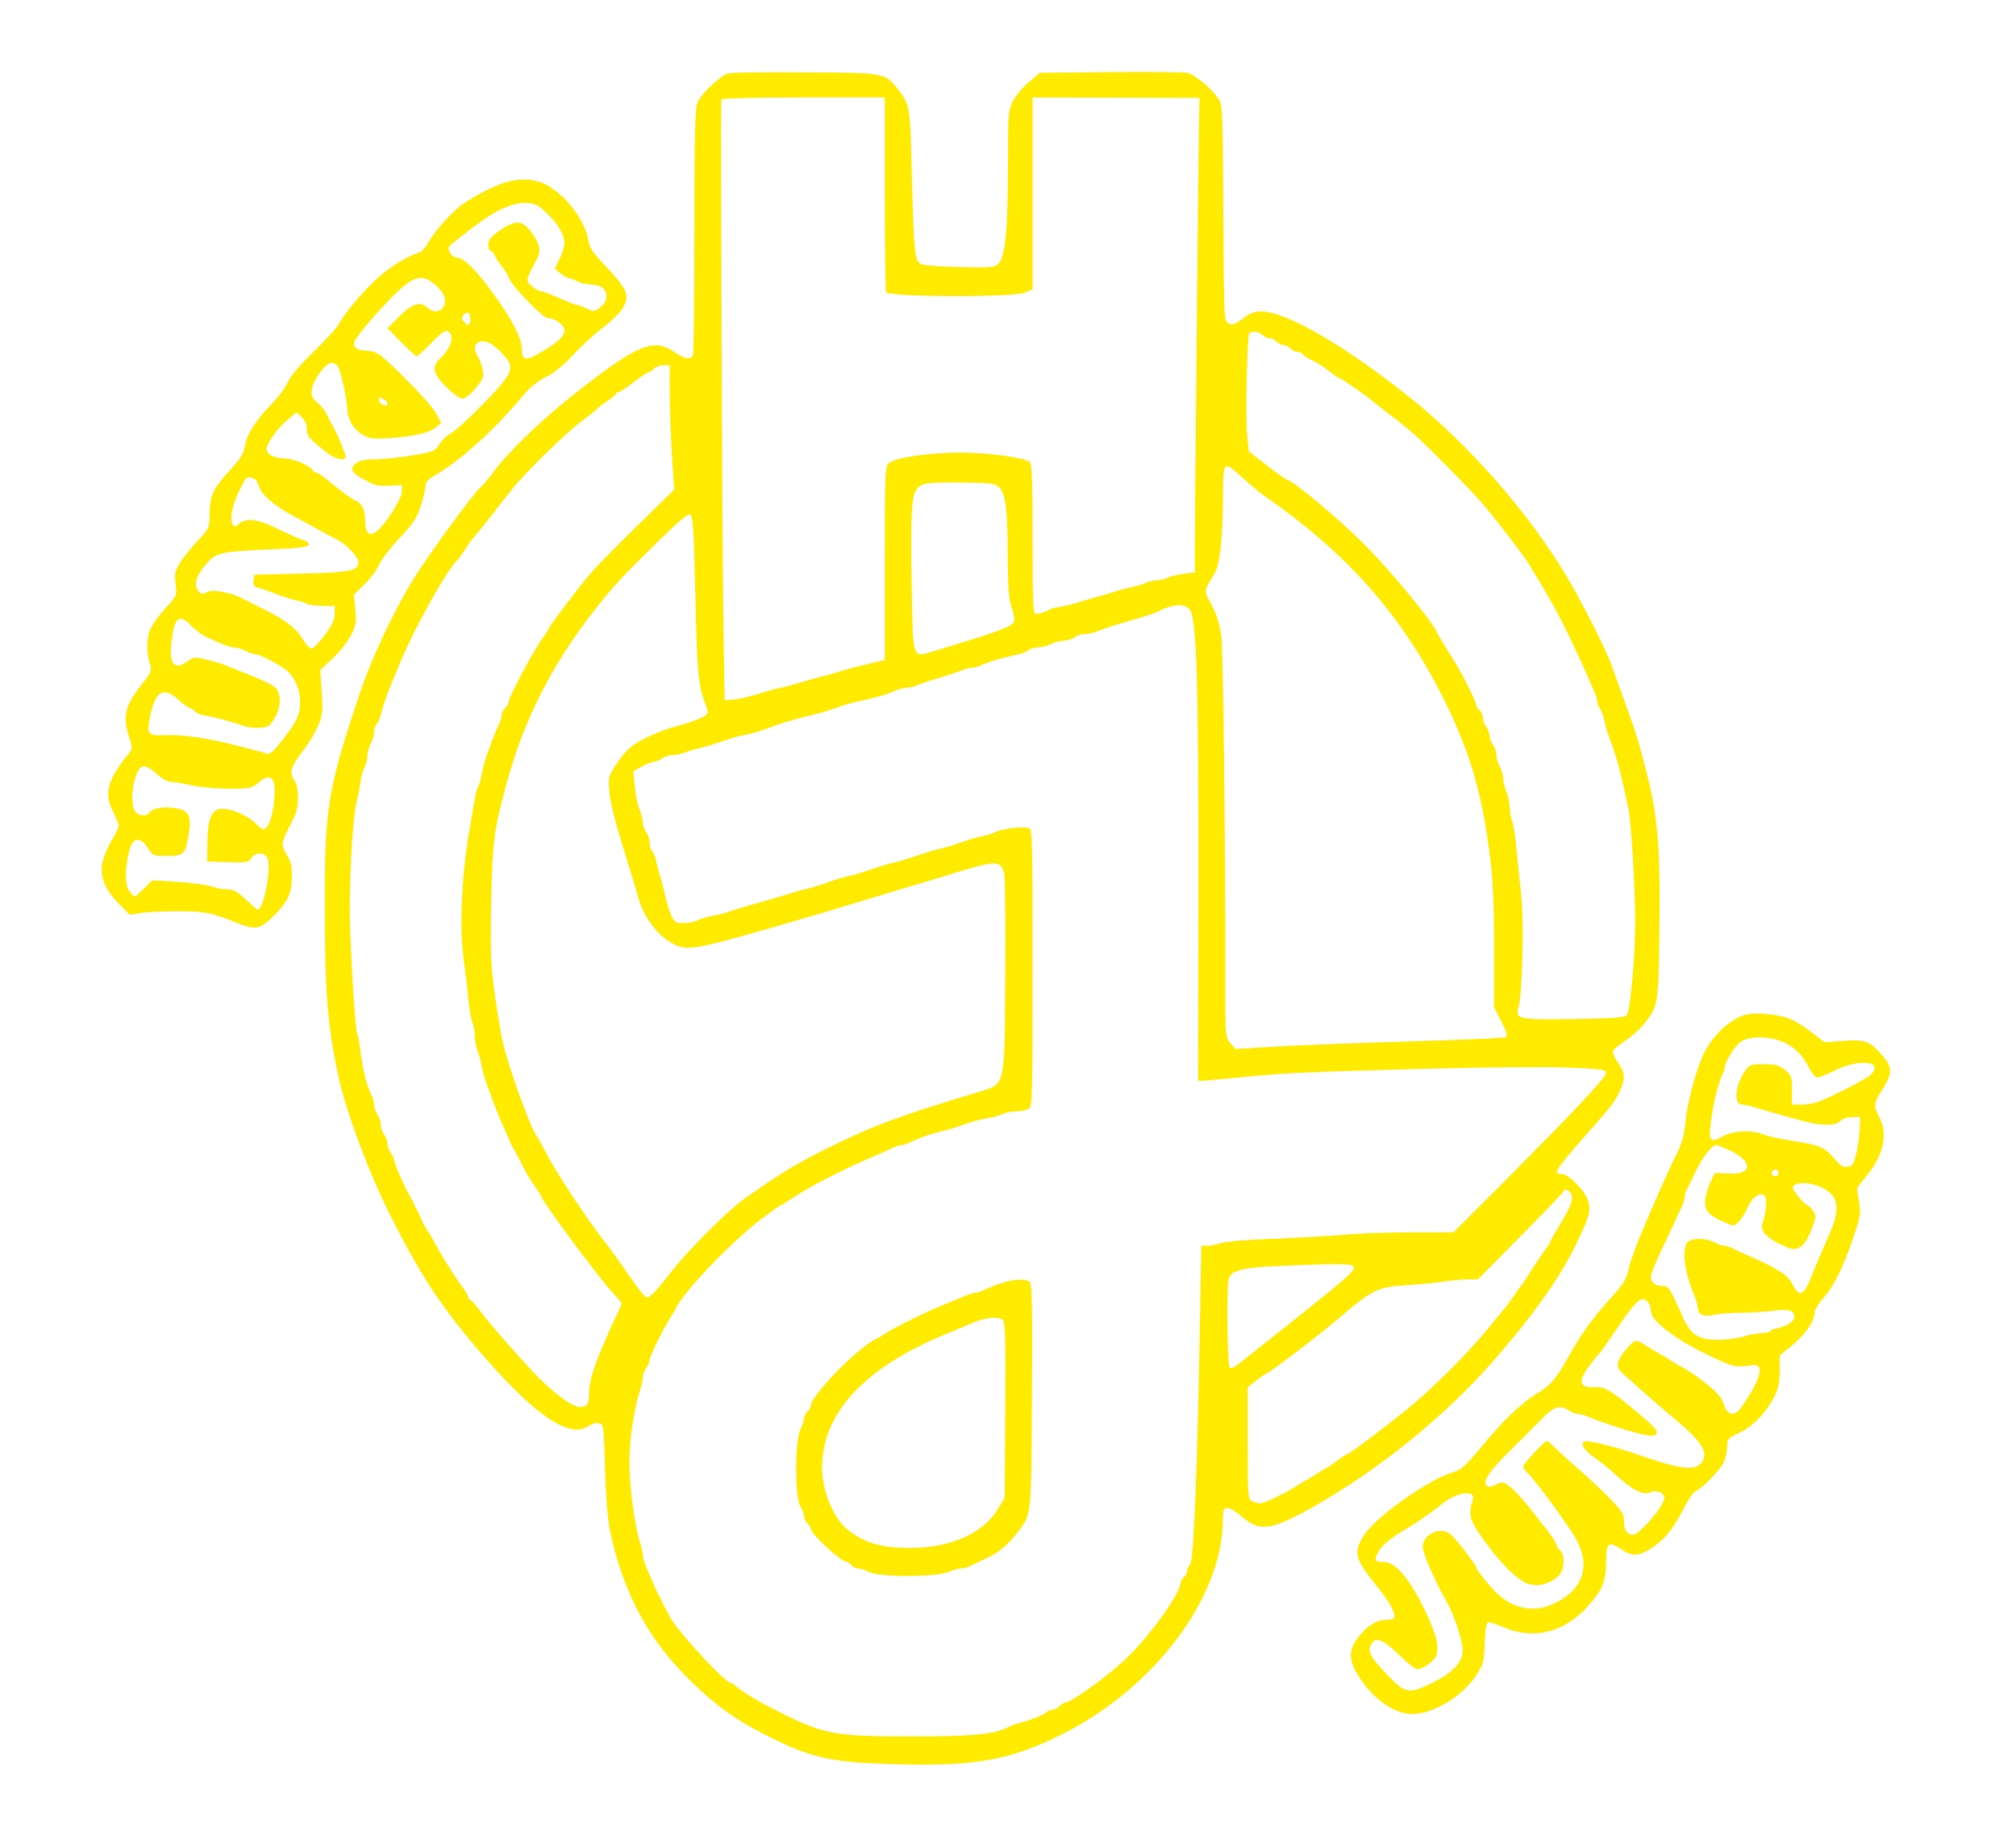<?xml version="1.0" standalone="no" ?>
<!DOCTYPE svg PUBLIC "-//W3C//DTD SVG 20010904//EN"
  "http://www.w3.org/TR/2001/REC-SVG-20010904/DTD/svg10.dtd">
<svg
  version="1.0"
  xmlns="http://www.w3.org/2000/svg"
  width="900pt"
  height="819pt"
  viewBox="0 0 900 819"
  preserveAspectRatio="xMidYMid meet"
>
<g
    transform="translate(0,819) scale(0.1,-0.1)"
    fill="#ffeb00"
    stroke="none"
  >
<path
      d="M3245 7861 c-37 -16 -118 -95 -131 -128 -11 -26 -14 -139 -14 -572 0
-297 -3 -546 -6 -555 -9 -24 -36 -19 -85 14 -92 62 -164 32 -434 -180 -159
-125 -300 -260 -375 -360 -18 -25 -41 -52 -50 -60 -39 -34 -244 -315 -311
-426 -84 -137 -183 -349 -232 -497 -142 -422 -157 -509 -157 -927 0 -408 11
-552 61 -785 31 -147 136 -430 228 -612 142 -284 238 -427 428 -645 231 -263
378 -360 461 -302 12 8 32 14 45 12 22 -3 22 -6 28 -203 4 -128 12 -229 23
-280 59 -276 172 -486 360 -668 108 -106 191 -166 316 -231 217 -112 299 -132
600 -140 355 -10 510 18 742 134 411 206 714 608 717 953 1 50 4 57 20 57 11
0 40 -17 65 -39 80 -69 129 -62 316 42 290 163 591 406 807 653 185 212 307
386 378 539 52 110 57 132 45 175 -13 44 -87 120 -117 120 -13 0 -23 3 -23 8
0 15 38 63 135 172 109 123 129 148 150 199 21 47 19 73 -10 115 -14 20 -25
43 -25 51 0 8 24 30 53 48 29 19 68 53 85 75 65 81 66 88 70 417 5 358 -6 504
-54 695 -40 157 -52 196 -107 345 -22 61 -46 128 -54 150 -26 71 -130 277
-201 396 -169 281 -433 583 -697 794 -293 234 -554 385 -665 385 -31 0 -51 -8
-80 -31 -46 -37 -72 -35 -81 6 -4 17 -7 234 -8 483 -1 369 -4 458 -15 480 -23
45 -110 120 -147 127 -19 3 -174 5 -345 3 l-312 -3 -48 -41 c-27 -22 -59 -60
-71 -84 -22 -42 -23 -55 -23 -285 0 -286 -12 -411 -41 -440 -18 -19 -31 -20
-175 -17 -93 2 -163 8 -174 14 -27 17 -30 54 -39 388 -8 325 -8 322 -64 393
-56 72 -54 72 -417 74 -179 2 -334 -1 -345 -6z m705 -533 c0 -234 3 -433 6
-442 8 -22 566 -24 619 -2 l35 15 0 428 0 428 372 -1 373 -1 -1 -39 c-3 -88
-22 -2002 -20 -2039 l1 -40 -51 -6 c-28 -4 -60 -11 -72 -18 -11 -6 -33 -11
-47 -11 -14 0 -35 -5 -46 -10 -10 -6 -38 -14 -61 -19 -24 -5 -56 -14 -73 -19
-16 -6 -57 -18 -90 -27 -33 -9 -81 -23 -106 -31 -26 -7 -55 -14 -65 -14 -11 0
-32 -7 -48 -15 -15 -8 -37 -15 -47 -15 -18 0 -19 13 -19 334 0 262 -3 336 -13
344 -24 20 -188 42 -312 42 -137 0 -290 -23 -317 -47 -17 -15 -18 -46 -18
-448 l0 -431 -52 -12 c-88 -21 -122 -30 -153 -40 -16 -6 -50 -15 -75 -21 -25
-7 -67 -18 -95 -27 -27 -8 -68 -19 -90 -24 -22 -4 -53 -12 -70 -18 -53 -18
-119 -34 -150 -35 l-30 -2 -6 380 c-5 272 -12 2181 -9 2300 0 6 128 10 365 10
l365 0 0 -427z m1686 -633 c9 -8 24 -15 33 -15 10 0 24 -7 31 -15 7 -8 20 -15
30 -15 10 0 23 -7 30 -15 7 -8 21 -15 31 -15 10 0 21 -5 24 -11 4 -5 17 -14
28 -20 28 -12 53 -27 98 -61 20 -16 40 -28 43 -28 6 0 120 -79 146 -102 8 -7
44 -35 80 -63 36 -27 78 -61 94 -75 61 -53 254 -248 312 -315 65 -75 206 -260
217 -285 4 -8 16 -28 27 -45 11 -16 24 -39 30 -50 6 -11 19 -33 29 -50 31 -48
129 -249 169 -345 8 -19 21 -48 28 -63 8 -16 14 -36 14 -46 0 -9 6 -25 14 -36
7 -11 16 -33 18 -50 3 -16 11 -46 18 -65 31 -84 38 -108 49 -150 7 -25 16 -63
20 -85 5 -22 13 -60 19 -85 14 -55 33 -373 32 -530 -1 -157 -23 -387 -38 -402
-10 -10 -74 -14 -235 -16 -253 -4 -264 -2 -247 57 17 58 24 395 10 506 -6 55
-15 143 -20 195 -4 52 -13 108 -19 123 -6 16 -11 44 -11 63 0 19 -7 51 -15 71
-8 19 -15 47 -15 62 -1 14 -7 37 -15 51 -8 14 -14 37 -15 51 0 14 -7 34 -15
45 -8 10 -15 28 -15 40 0 11 -7 29 -15 40 -8 10 -15 29 -15 40 0 12 -7 27 -15
34 -8 7 -15 18 -15 25 0 12 -54 122 -83 170 -13 21 -54 88 -74 120 -7 11 -15
27 -19 35 -27 56 -210 277 -324 391 -116 116 -322 288 -347 289 -4 1 -44 29
-88 63 l-80 63 -8 79 c-7 78 0 432 10 447 7 13 44 9 59 -7z m-2646 -262 c0
-71 5 -195 10 -278 l10 -150 -163 -160 c-90 -88 -183 -182 -206 -209 -52 -60
-191 -243 -191 -251 0 -4 -11 -21 -24 -38 -40 -53 -156 -270 -156 -292 0 -7
-7 -18 -15 -25 -8 -7 -15 -21 -15 -30 0 -10 -6 -31 -14 -47 -13 -26 -20 -43
-56 -143 -7 -19 -15 -53 -19 -75 -4 -23 -11 -47 -16 -55 -5 -8 -12 -35 -16
-60 -4 -25 -12 -70 -17 -100 -39 -201 -53 -467 -32 -611 6 -46 16 -122 20
-169 4 -47 13 -98 19 -113 6 -16 11 -43 11 -62 0 -19 5 -46 11 -62 7 -15 15
-46 19 -68 4 -22 13 -56 20 -75 40 -111 49 -134 84 -213 8 -17 17 -39 20 -47
3 -8 10 -23 16 -32 24 -42 30 -55 44 -83 7 -16 30 -54 50 -84 20 -29 36 -55
36 -56 0 -17 255 -360 314 -423 23 -24 41 -46 41 -50 0 -4 -13 -34 -29 -67
-27 -56 -34 -73 -70 -158 -28 -68 -46 -133 -46 -169 0 -55 -8 -68 -42 -68 -35
0 -131 73 -214 163 -98 106 -189 211 -227 261 -21 28 -42 53 -47 54 -6 2 -10
8 -10 14 0 6 -13 27 -28 47 -26 33 -109 167 -125 201 -4 8 -16 29 -27 45 -18
28 -22 35 -35 68 -3 6 -9 19 -14 27 -5 8 -12 22 -15 30 -3 8 -10 22 -15 30
-21 34 -71 146 -71 160 0 8 -7 24 -15 34 -8 11 -15 29 -15 41 0 12 -7 30 -15
41 -8 10 -15 31 -15 45 0 14 -7 34 -15 45 -8 10 -15 30 -15 42 0 13 -6 36 -14
50 -19 38 -36 105 -46 186 -5 38 -12 76 -16 85 -7 19 -22 235 -31 465 -6 178
9 487 29 566 6 25 14 65 17 90 4 25 13 55 19 67 7 12 12 34 12 50 1 15 7 39
15 53 8 14 14 36 15 51 0 14 5 30 11 36 6 6 14 26 19 44 10 39 27 89 48 139 8
19 20 49 27 65 66 166 219 443 271 490 6 6 20 26 32 45 11 19 31 46 43 59 12
13 45 54 73 90 28 37 69 89 91 116 62 78 233 245 305 300 36 27 70 54 75 60 6
6 27 22 47 36 21 13 38 27 38 32 0 4 5 7 11 7 6 0 37 20 69 45 32 25 63 45 68
45 5 0 15 7 22 15 7 8 25 15 41 15 l29 0 0 -127z m2558 -376 c31 -29 73 -63
92 -77 372 -257 615 -531 803 -905 97 -194 153 -361 186 -555 34 -197 41 -301
41 -567 l0 -258 32 -63 c24 -47 29 -65 20 -71 -6 -4 -200 -13 -430 -19 -229
-7 -498 -17 -597 -23 l-179 -11 -23 26 c-22 26 -23 33 -23 224 1 713 -9 1527
-18 1595 -8 54 -21 96 -43 137 -36 64 -36 62 12 138 25 38 38 161 39 355 0
151 2 153 88 74z m-1086 -44 c28 -29 37 -103 37 -323 1 -128 5 -176 17 -211
10 -26 14 -54 11 -63 -9 -23 -64 -43 -360 -133 -96 -28 -91 -43 -97 298 -5
322 -1 400 25 429 23 25 47 28 207 26 127 -1 140 -3 160 -23z m-1358 -465 c8
-355 13 -415 42 -491 18 -47 18 -49 1 -62 -19 -13 -78 -34 -157 -55 -24 -7
-75 -27 -112 -46 -55 -28 -77 -47 -113 -95 -25 -34 -46 -71 -46 -83 -5 -68 12
-148 76 -351 19 -60 44 -143 55 -183 24 -84 82 -163 146 -199 67 -39 93 -35
444 65 149 43 281 82 495 147 50 15 117 36 150 45 33 10 98 29 145 44 219 68
237 68 253 7 4 -18 7 -222 5 -454 -4 -514 4 -483 -127 -523 -327 -99 -440
-140 -606 -219 -182 -87 -266 -137 -435 -258 -72 -51 -243 -222 -318 -317 -78
-99 -98 -120 -117 -120 -6 0 -39 42 -73 92 -35 51 -88 125 -118 163 -73 93
-212 304 -254 385 -18 36 -38 71 -43 78 -32 41 -141 349 -158 446 -48 281 -52
328 -46 606 6 268 11 308 65 510 78 294 205 545 405 798 78 99 107 130 275
296 105 102 134 126 145 117 11 -8 15 -81 21 -343z m2209 -81 c29 -45 38 -324
37 -1232 l-1 -870 28 2 c15 1 102 9 193 18 196 18 272 21 838 36 238 6 507 8
598 4 146 -6 164 -9 164 -24 0 -20 -146 -175 -463 -493 l-218 -218 -192 0
c-106 -1 -239 -5 -297 -11 -58 -5 -199 -13 -315 -18 -115 -4 -223 -13 -238
-20 -16 -6 -41 -11 -56 -11 l-28 0 -6 -337 c-11 -645 -28 -1066 -43 -1084 -8
-8 -14 -23 -14 -31 0 -9 -7 -21 -15 -28 -8 -7 -15 -18 -15 -24 0 -48 -136
-237 -244 -340 -84 -80 -246 -196 -273 -196 -6 0 -16 -7 -23 -15 -7 -8 -20
-15 -29 -15 -9 0 -22 -5 -29 -12 -12 -12 -67 -34 -117 -47 -17 -4 -39 -12 -50
-18 -65 -34 -160 -43 -437 -43 -343 0 -388 8 -593 111 -88 43 -166 91 -193
116 -7 7 -17 13 -22 13 -25 0 -249 245 -273 300 -4 8 -11 22 -16 30 -5 8 -12
22 -15 30 -3 8 -10 22 -15 30 -8 14 -15 29 -55 123 -9 21 -16 45 -16 55 0 9
-6 37 -14 62 -24 75 -46 249 -46 355 0 100 19 230 46 315 8 25 14 54 14 65 1
11 7 29 15 39 8 11 15 27 15 35 0 16 59 137 90 186 11 17 23 37 27 45 33 73
251 301 380 398 45 34 84 62 87 62 3 0 24 13 48 29 92 61 229 131 385 197 21
9 51 23 66 30 16 8 35 14 44 14 8 0 27 6 41 14 35 17 88 36 132 46 34 8 52 13
130 40 19 7 56 16 82 20 26 5 56 13 67 19 11 6 36 11 56 11 20 0 45 5 56 10
18 10 19 28 19 629 0 574 -1 619 -17 625 -22 9 -122 -3 -148 -17 -11 -6 -36
-14 -55 -18 -33 -7 -49 -11 -130 -39 -19 -7 -51 -16 -70 -20 -19 -4 -50 -13
-67 -19 -18 -6 -48 -16 -65 -22 -18 -6 -49 -15 -68 -19 -19 -4 -50 -13 -67
-19 -18 -6 -48 -16 -65 -22 -18 -6 -49 -15 -68 -19 -19 -4 -51 -13 -70 -20
-80 -27 -97 -32 -130 -40 -19 -4 -48 -13 -65 -18 -16 -6 -57 -18 -90 -27 -102
-29 -159 -46 -190 -57 -16 -6 -48 -13 -70 -17 -22 -4 -50 -13 -62 -19 -12 -7
-39 -12 -61 -12 -35 0 -41 4 -55 33 -8 17 -20 57 -27 87 -6 30 -16 69 -22 85
-5 17 -13 47 -18 68 -4 21 -13 44 -19 50 -6 6 -11 23 -11 37 0 14 -7 35 -15
46 -8 10 -15 29 -15 42 0 12 -7 39 -15 59 -8 19 -18 66 -21 103 l-7 67 37 21
c21 12 45 22 55 22 9 0 26 7 37 15 10 8 31 15 46 15 15 0 39 5 55 11 15 6 44
15 63 19 19 5 50 13 68 19 17 6 47 16 65 22 17 6 50 15 72 19 22 4 56 13 75
20 19 7 51 18 70 25 34 12 89 28 160 45 33 7 48 12 133 41 17 6 50 15 72 19
74 16 130 32 158 46 16 8 39 14 52 14 14 0 39 6 57 14 18 8 60 22 93 31 33 10
75 24 93 31 18 8 42 14 53 14 12 0 33 6 47 14 27 13 81 29 155 45 21 5 44 14
50 20 6 6 25 11 41 11 17 1 42 7 56 15 14 8 39 14 56 15 16 0 39 7 50 15 10 8
31 15 46 15 15 0 42 6 60 14 18 7 60 21 93 31 124 36 161 48 180 58 63 33 118
34 138 4z m1705 -2620 c2 -19 -12 -53 -47 -111 -28 -46 -51 -87 -51 -90 0 -4
-5 -12 -11 -19 -10 -11 -83 -121 -104 -155 -5 -10 -12 -19 -15 -22 -3 -3 -18
-23 -33 -46 -15 -22 -35 -49 -45 -60 -9 -10 -35 -41 -57 -69 -71 -90 -205
-228 -320 -330 -72 -64 -309 -245 -321 -245 -3 0 -23 -13 -43 -28 -20 -16 -43
-32 -51 -35 -8 -4 -28 -16 -45 -27 -16 -11 -39 -24 -50 -30 -11 -6 -33 -19
-50 -30 -48 -30 -132 -70 -150 -70 -9 0 -25 5 -36 10 -18 10 -19 24 -19 260
l0 248 39 31 c21 17 42 31 45 31 10 0 236 172 314 239 161 137 181 147 312
155 58 3 133 11 165 16 33 5 81 10 107 10 l46 0 189 191 c103 104 190 195 192
200 7 21 36 3 39 -24z m-978 -307 c21 -15 -8 -40 -400 -350 -45 -36 -95 -76
-111 -88 -15 -13 -33 -21 -39 -17 -11 7 -15 371 -4 400 14 36 64 48 229 55
249 11 309 10 325 0z"
    />
<path
      d="M4470 2463 c-25 -8 -58 -21 -73 -29 -16 -8 -35 -14 -42 -14 -8 0 -29
-6 -47 -14 -18 -8 -58 -24 -88 -36 -68 -27 -225 -104 -265 -130 -16 -11 -37
-23 -45 -27 -77 -34 -290 -252 -290 -296 0 -8 -7 -20 -15 -27 -8 -7 -15 -20
-15 -30 0 -9 -8 -32 -17 -51 -25 -50 -25 -304 0 -342 9 -14 17 -35 17 -45 0
-11 7 -25 15 -32 8 -7 15 -18 15 -24 1 -23 133 -146 158 -146 5 0 15 -7 22
-15 7 -8 20 -15 30 -15 9 0 32 -7 50 -16 47 -24 298 -23 354 0 21 9 47 16 58
16 11 0 32 6 46 14 15 7 47 23 72 34 51 24 92 59 135 116 61 80 59 67 62 605
3 359 0 497 -8 507 -14 18 -71 16 -129 -3z m9 -167 c9 -11 11 -116 9 -403 l-3
-388 -29 -48 c-71 -120 -234 -185 -437 -175 -104 5 -174 30 -239 84 -61 52
-110 172 -110 273 0 244 188 447 555 598 39 16 93 39 120 50 59 25 118 29 134
9z"
    />
<path
      d="M2268 7379 c-45 -10 -138 -56 -201 -99 -47 -32 -129 -124 -159 -179
-10 -17 -25 -34 -35 -37 -62 -21 -137 -68 -196 -123 -67 -63 -142 -154 -167
-202 -7 -13 -57 -67 -110 -119 -62 -60 -104 -110 -115 -135 -9 -22 -40 -65
-69 -95 -76 -78 -114 -138 -122 -189 -6 -36 -19 -57 -65 -107 -77 -83 -92
-115 -93 -195 -1 -66 -2 -68 -52 -121 -28 -29 -63 -73 -79 -97 -24 -39 -27
-51 -21 -97 6 -52 6 -53 -43 -106 -26 -29 -56 -69 -66 -88 -21 -39 -23 -118
-5 -164 10 -27 7 -34 -45 -101 -67 -87 -77 -133 -50 -220 18 -56 18 -56 -4
-83 -91 -113 -108 -175 -67 -253 14 -28 26 -57 26 -65 0 -7 -13 -35 -29 -61
-17 -27 -35 -69 -42 -95 -17 -63 7 -126 72 -192 l49 -49 52 9 c29 4 105 7 168
7 116 -1 140 -5 258 -52 82 -33 103 -29 162 29 65 66 81 99 83 173 1 49 -3 70
-21 98 -29 48 -28 57 13 135 28 53 35 77 35 123 0 35 -6 65 -15 77 -25 32 -17
62 33 127 27 34 59 87 72 117 20 49 22 65 16 152 l-6 98 56 52 c31 29 67 75
81 103 22 43 25 57 19 115 l-6 66 46 45 c26 24 55 64 66 88 11 24 53 79 94
122 62 67 76 89 94 145 11 36 20 76 20 88 0 14 13 29 43 45 111 64 269 206
394 358 27 33 63 61 98 79 37 18 78 51 123 99 37 40 95 94 129 119 34 25 74
63 89 85 38 58 28 86 -65 185 -64 67 -79 89 -85 124 -14 92 -108 211 -199 253
-45 20 -98 23 -159 8z m147 -117 c65 -54 105 -114 105 -157 0 -15 -10 -47 -22
-71 l-21 -43 24 -20 c13 -11 29 -20 35 -21 7 0 25 -7 40 -15 16 -8 45 -15 65
-15 68 0 91 -63 37 -103 -25 -19 -28 -19 -61 -3 -19 9 -40 16 -45 16 -6 0 -40
14 -77 30 -37 17 -73 30 -80 30 -8 0 -26 10 -40 23 -29 24 -28 27 15 107 26
49 25 70 -10 122 -46 69 -76 71 -158 13 -31 -23 -42 -37 -42 -57 0 -16 5 -28
10 -28 6 0 13 -8 17 -17 3 -10 19 -34 35 -54 15 -20 28 -40 28 -44 0 -26 152
-185 177 -185 31 0 73 -31 73 -54 0 -26 -25 -51 -98 -94 -73 -45 -92 -43 -92
8 0 51 -48 142 -137 262 -72 98 -124 148 -153 148 -21 0 -45 34 -35 50 6 10
142 114 180 137 99 62 182 75 230 35z m-473 -342 c19 -16 39 -41 42 -55 14
-54 -35 -85 -75 -49 -34 31 -67 20 -125 -37 l-54 -54 61 -62 c34 -35 65 -63
70 -63 4 0 33 27 64 59 33 35 62 58 71 54 36 -14 21 -74 -30 -122 -40 -38 -34
-67 26 -128 31 -31 61 -53 73 -52 11 0 37 20 58 46 34 41 38 51 32 82 -4 20
-13 46 -21 58 -22 34 -18 62 11 69 28 7 68 -18 110 -68 46 -54 32 -80 -126
-239 -47 -48 -100 -94 -116 -103 -17 -8 -40 -31 -52 -49 -20 -32 -25 -34 -123
-50 -57 -10 -131 -17 -164 -17 -45 0 -68 -5 -85 -18 -30 -25 -21 -42 41 -75
44 -24 63 -28 109 -25 l56 3 -1 -30 c-2 -34 -72 -144 -111 -175 -35 -27 -53
-11 -53 49 -1 51 -14 75 -51 91 -13 6 -53 35 -89 65 -36 30 -70 55 -77 55 -6
0 -13 4 -15 8 -9 22 -84 55 -128 56 -48 1 -80 18 -80 42 0 24 47 90 91 128
l43 36 23 -22 c14 -13 23 -33 23 -53 0 -31 6 -39 85 -102 38 -31 78 -42 88
-25 5 6 -42 118 -64 152 -5 8 -14 26 -20 40 -5 13 -24 37 -41 52 -27 24 -30
32 -25 63 7 43 61 115 87 115 9 0 22 -6 27 -12 13 -17 43 -151 43 -192 0 -45
31 -96 71 -118 29 -16 47 -18 119 -13 109 7 179 24 207 48 l22 20 -20 38 c-10
21 -61 80 -112 131 -136 138 -152 150 -195 152 -45 2 -62 12 -62 34 0 22 137
180 211 245 65 57 98 61 151 17z m158 -156 c0 -27 -12 -31 -30 -9 -10 12 -10
18 0 30 16 19 30 10 30 -21z m-370 -375 c0 -18 -35 -5 -38 14 -3 16 -1 17 17
7 12 -6 21 -15 21 -21z m-592 -338 c7 -4 16 -21 21 -37 8 -33 78 -90 156 -130
28 -14 77 -41 110 -60 33 -18 69 -38 81 -43 36 -16 94 -77 94 -99 0 -40 -33
-47 -255 -52 l-210 -5 -3 -26 c-2 -21 2 -28 20 -32 13 -3 48 -15 78 -27 30
-12 71 -25 91 -29 19 -4 42 -11 49 -16 7 -5 38 -9 69 -9 l56 -1 -1 -37 c-1
-26 -13 -52 -46 -95 -24 -32 -50 -58 -58 -58 -7 0 -25 19 -39 43 -30 50 -78
85 -181 137 -41 20 -83 42 -94 47 -41 22 -127 38 -146 28 -27 -15 -38 -12 -50
11 -15 27 2 71 48 120 39 43 63 48 296 58 106 4 151 10 154 18 2 7 -5 16 -15
19 -23 7 -60 23 -143 63 -73 35 -124 39 -152 14 -17 -15 -21 -15 -29 -3 -19
30 6 118 58 203 6 9 25 9 41 -2z m-285 -653 c18 -18 48 -41 67 -50 71 -34 109
-48 128 -48 11 0 33 -7 48 -15 16 -8 36 -15 45 -15 21 0 125 -56 147 -79 33
-35 52 -83 52 -132 0 -59 -16 -92 -83 -177 -37 -47 -54 -61 -66 -56 -9 4 -34
11 -56 16 -22 6 -62 16 -90 23 -103 28 -232 47 -297 44 -89 -4 -95 2 -78 83
24 116 59 136 129 73 21 -19 43 -35 48 -35 6 0 16 -6 22 -14 6 -8 26 -16 44
-19 52 -9 140 -33 171 -46 17 -6 50 -11 75 -9 40 3 46 7 67 43 28 49 31 104 6
133 -10 12 -61 38 -113 58 -52 20 -101 40 -110 44 -8 4 -44 15 -78 24 -61 15
-64 15 -91 -4 -61 -43 -85 -18 -75 77 12 118 33 137 88 81z m-152 -663 c24
-22 50 -35 67 -35 15 -1 54 -7 87 -15 33 -8 107 -15 164 -15 96 0 105 2 133
25 59 50 82 26 72 -77 -7 -77 -26 -128 -48 -128 -7 0 -23 11 -36 26 -31 32
-103 64 -146 64 -49 0 -67 -40 -68 -150 l-1 -85 92 -3 c84 -2 94 -1 105 18 19
30 66 27 74 -5 14 -58 -20 -225 -46 -225 -3 0 -26 20 -52 45 -37 35 -55 45
-81 45 -19 0 -52 6 -73 14 -22 7 -90 16 -151 20 l-113 7 -35 -35 c-20 -20 -39
-36 -44 -36 -5 0 -17 12 -26 27 -19 29 -17 112 5 186 15 50 49 52 80 2 21 -34
23 -35 85 -35 75 0 82 6 96 89 16 91 3 117 -65 125 -52 7 -98 -3 -111 -23 -10
-17 -46 -13 -61 7 -26 33 -11 161 22 195 15 14 37 6 75 -28z"
    />
<path
      d="M7793 3661 c-68 -17 -152 -97 -189 -178 -35 -77 -72 -217 -80 -303
-4 -51 -15 -92 -34 -130 -31 -60 -120 -261 -175 -394 -19 -47 -40 -107 -46
-135 -8 -40 -23 -64 -72 -118 -85 -93 -137 -164 -195 -269 -55 -99 -79 -127
-144 -166 -67 -41 -148 -119 -244 -235 -73 -88 -92 -104 -127 -114 -98 -26
-335 -191 -391 -272 -58 -85 -52 -110 56 -243 55 -67 84 -125 70 -138 -3 -3
-21 -6 -39 -6 -41 0 -89 -34 -127 -88 -37 -55 -34 -96 13 -169 62 -97 158
-163 234 -163 94 0 220 75 284 168 36 54 38 61 41 150 3 64 8 92 16 92 7 0 40
-11 74 -25 140 -57 278 -16 385 112 54 65 67 100 67 183 0 84 11 94 67 56 49
-34 79 -33 136 5 61 40 95 83 142 174 21 41 45 77 55 80 27 9 112 97 127 132
7 18 13 48 13 67 0 33 4 37 55 61 61 29 122 93 157 163 17 35 23 64 23 114 l0
68 55 45 c59 49 100 107 100 143 0 14 18 44 41 70 48 54 87 134 135 275 30 89
32 103 23 155 -5 31 -9 58 -9 59 0 1 21 28 46 59 73 89 93 184 54 257 -27 50
-26 64 15 127 44 69 44 96 -1 148 -55 65 -80 74 -177 66 l-82 -6 -54 42 c-29
23 -73 51 -97 61 -49 22 -153 32 -201 20z m161 -119 c53 -21 90 -56 121 -116
11 -21 26 -41 34 -44 7 -3 43 10 79 29 110 56 228 43 162 -19 -20 -18 -135
-78 -223 -116 -21 -9 -58 -16 -82 -16 l-45 0 0 64 c0 59 -2 66 -31 90 -26 22
-40 26 -95 26 -63 0 -64 -1 -88 -37 -42 -65 -46 -143 -8 -143 9 0 37 -6 62
-14 25 -8 70 -21 100 -29 30 -8 80 -22 111 -31 74 -21 148 -21 164 0 7 10 27
17 51 18 l39 1 -3 -57 c-1 -31 -8 -81 -16 -110 -11 -45 -17 -53 -38 -56 -18
-2 -33 6 -52 29 -50 59 -68 67 -182 85 -60 9 -123 23 -141 30 -49 22 -137 18
-183 -8 -56 -33 -65 -20 -51 74 12 84 28 149 47 195 8 17 14 35 14 40 0 21 42
90 67 110 36 29 117 31 187 5z m-243 -481 c117 -52 119 -116 2 -109 l-57 3
-20 -40 c-10 -22 -21 -58 -23 -80 -6 -46 14 -69 85 -100 41 -18 43 -18 63 1
12 10 30 40 42 66 21 49 62 73 78 46 8 -13 2 -77 -11 -113 -16 -42 18 -75 113
-114 47 -19 81 12 111 100 13 37 13 45 0 65 -8 12 -21 25 -29 27 -7 3 -25 22
-41 42 -23 30 -25 38 -13 46 24 15 80 10 124 -12 76 -38 83 -95 27 -219 -25
-56 -42 -96 -88 -207 -22 -55 -47 -57 -71 -6 -21 42 -67 72 -203 131 -19 8
-47 21 -62 29 -14 7 -33 13 -41 13 -8 0 -28 7 -43 15 -43 22 -111 20 -124 -4
-22 -42 -8 -133 36 -239 8 -18 14 -41 14 -52 0 -27 27 -39 69 -29 20 5 72 9
116 10 44 0 105 4 135 7 84 11 110 5 110 -23 0 -16 -10 -27 -34 -39 -19 -9
-41 -16 -49 -16 -9 0 -19 -4 -22 -10 -3 -5 -21 -10 -39 -10 -18 0 -55 -7 -82
-15 -27 -8 -78 -15 -114 -15 -87 0 -121 21 -155 97 -65 143 -65 143 -94 143
-31 0 -51 16 -51 43 0 10 21 62 46 115 26 53 53 113 62 132 8 19 21 47 29 62
7 14 13 33 13 42 0 9 4 24 9 34 5 9 24 48 42 86 29 60 72 116 90 116 4 0 26
-9 50 -19z m229 -106 c0 -8 -7 -15 -15 -15 -8 0 -15 7 -15 15 0 8 7 15 15 15
8 0 15 -7 15 -15z m-582 -577 c7 -7 12 -24 12 -39 0 -52 147 -154 337 -234 31
-13 55 -16 92 -11 43 6 50 4 56 -12 8 -26 -28 -101 -87 -181 -23 -32 -59 -25
-70 14 -10 37 -29 59 -88 105 -48 37 -73 54 -105 70 -11 6 -33 19 -50 30 -16
11 -39 24 -50 30 -11 6 -33 19 -50 30 -52 34 -54 34 -90 -6 -42 -47 -52 -78
-34 -100 13 -16 176 -160 249 -220 121 -101 152 -153 113 -196 -29 -32 -95
-24 -243 27 -124 44 -257 78 -275 72 -23 -10 -4 -40 48 -76 23 -16 65 -50 92
-75 70 -65 121 -91 152 -77 28 13 63 -1 63 -25 0 -34 -110 -164 -140 -164 -26
0 -40 21 -40 61 0 31 -9 45 -62 100 -35 36 -99 96 -143 134 -44 38 -92 82
-107 97 -15 15 -29 28 -31 28 -10 0 -107 -104 -107 -115 0 -6 9 -20 20 -30 36
-33 186 -238 219 -299 64 -122 25 -227 -108 -286 -84 -38 -174 -21 -246 47
-34 32 -95 107 -95 118 0 10 -91 128 -114 147 -43 36 -119 4 -124 -51 -3 -28
49 -149 107 -251 33 -58 70 -171 71 -215 0 -55 -44 -102 -142 -149 -97 -47
-115 -44 -188 32 -78 80 -95 108 -81 138 19 42 52 31 126 -41 36 -36 73 -65
82 -65 28 0 81 40 87 66 10 38 -3 90 -42 174 -72 155 -138 237 -191 238 -45 1
-48 7 -26 48 15 29 50 57 137 109 32 19 127 85 140 98 61 55 158 72 143 24
-22 -72 -15 -95 65 -202 66 -90 140 -160 182 -174 43 -14 97 -1 135 34 27 24
32 95 8 115 -8 7 -15 17 -15 22 0 8 -37 65 -50 78 -3 3 -21 25 -40 50 -54 71
-102 124 -129 142 -22 15 -27 15 -54 1 -18 -9 -33 -11 -39 -5 -21 21 9 65 119
173 63 63 130 129 147 147 36 35 69 40 100 17 11 -8 28 -15 38 -15 9 0 32 -6
50 -14 54 -23 189 -67 241 -78 36 -8 51 -8 60 1 13 13 -7 34 -111 120 -92 76
-122 93 -161 90 -72 -5 -79 24 -24 97 20 27 40 51 44 54 4 3 36 49 72 102 95
140 114 157 145 126z"
    />
</g>
</svg>
